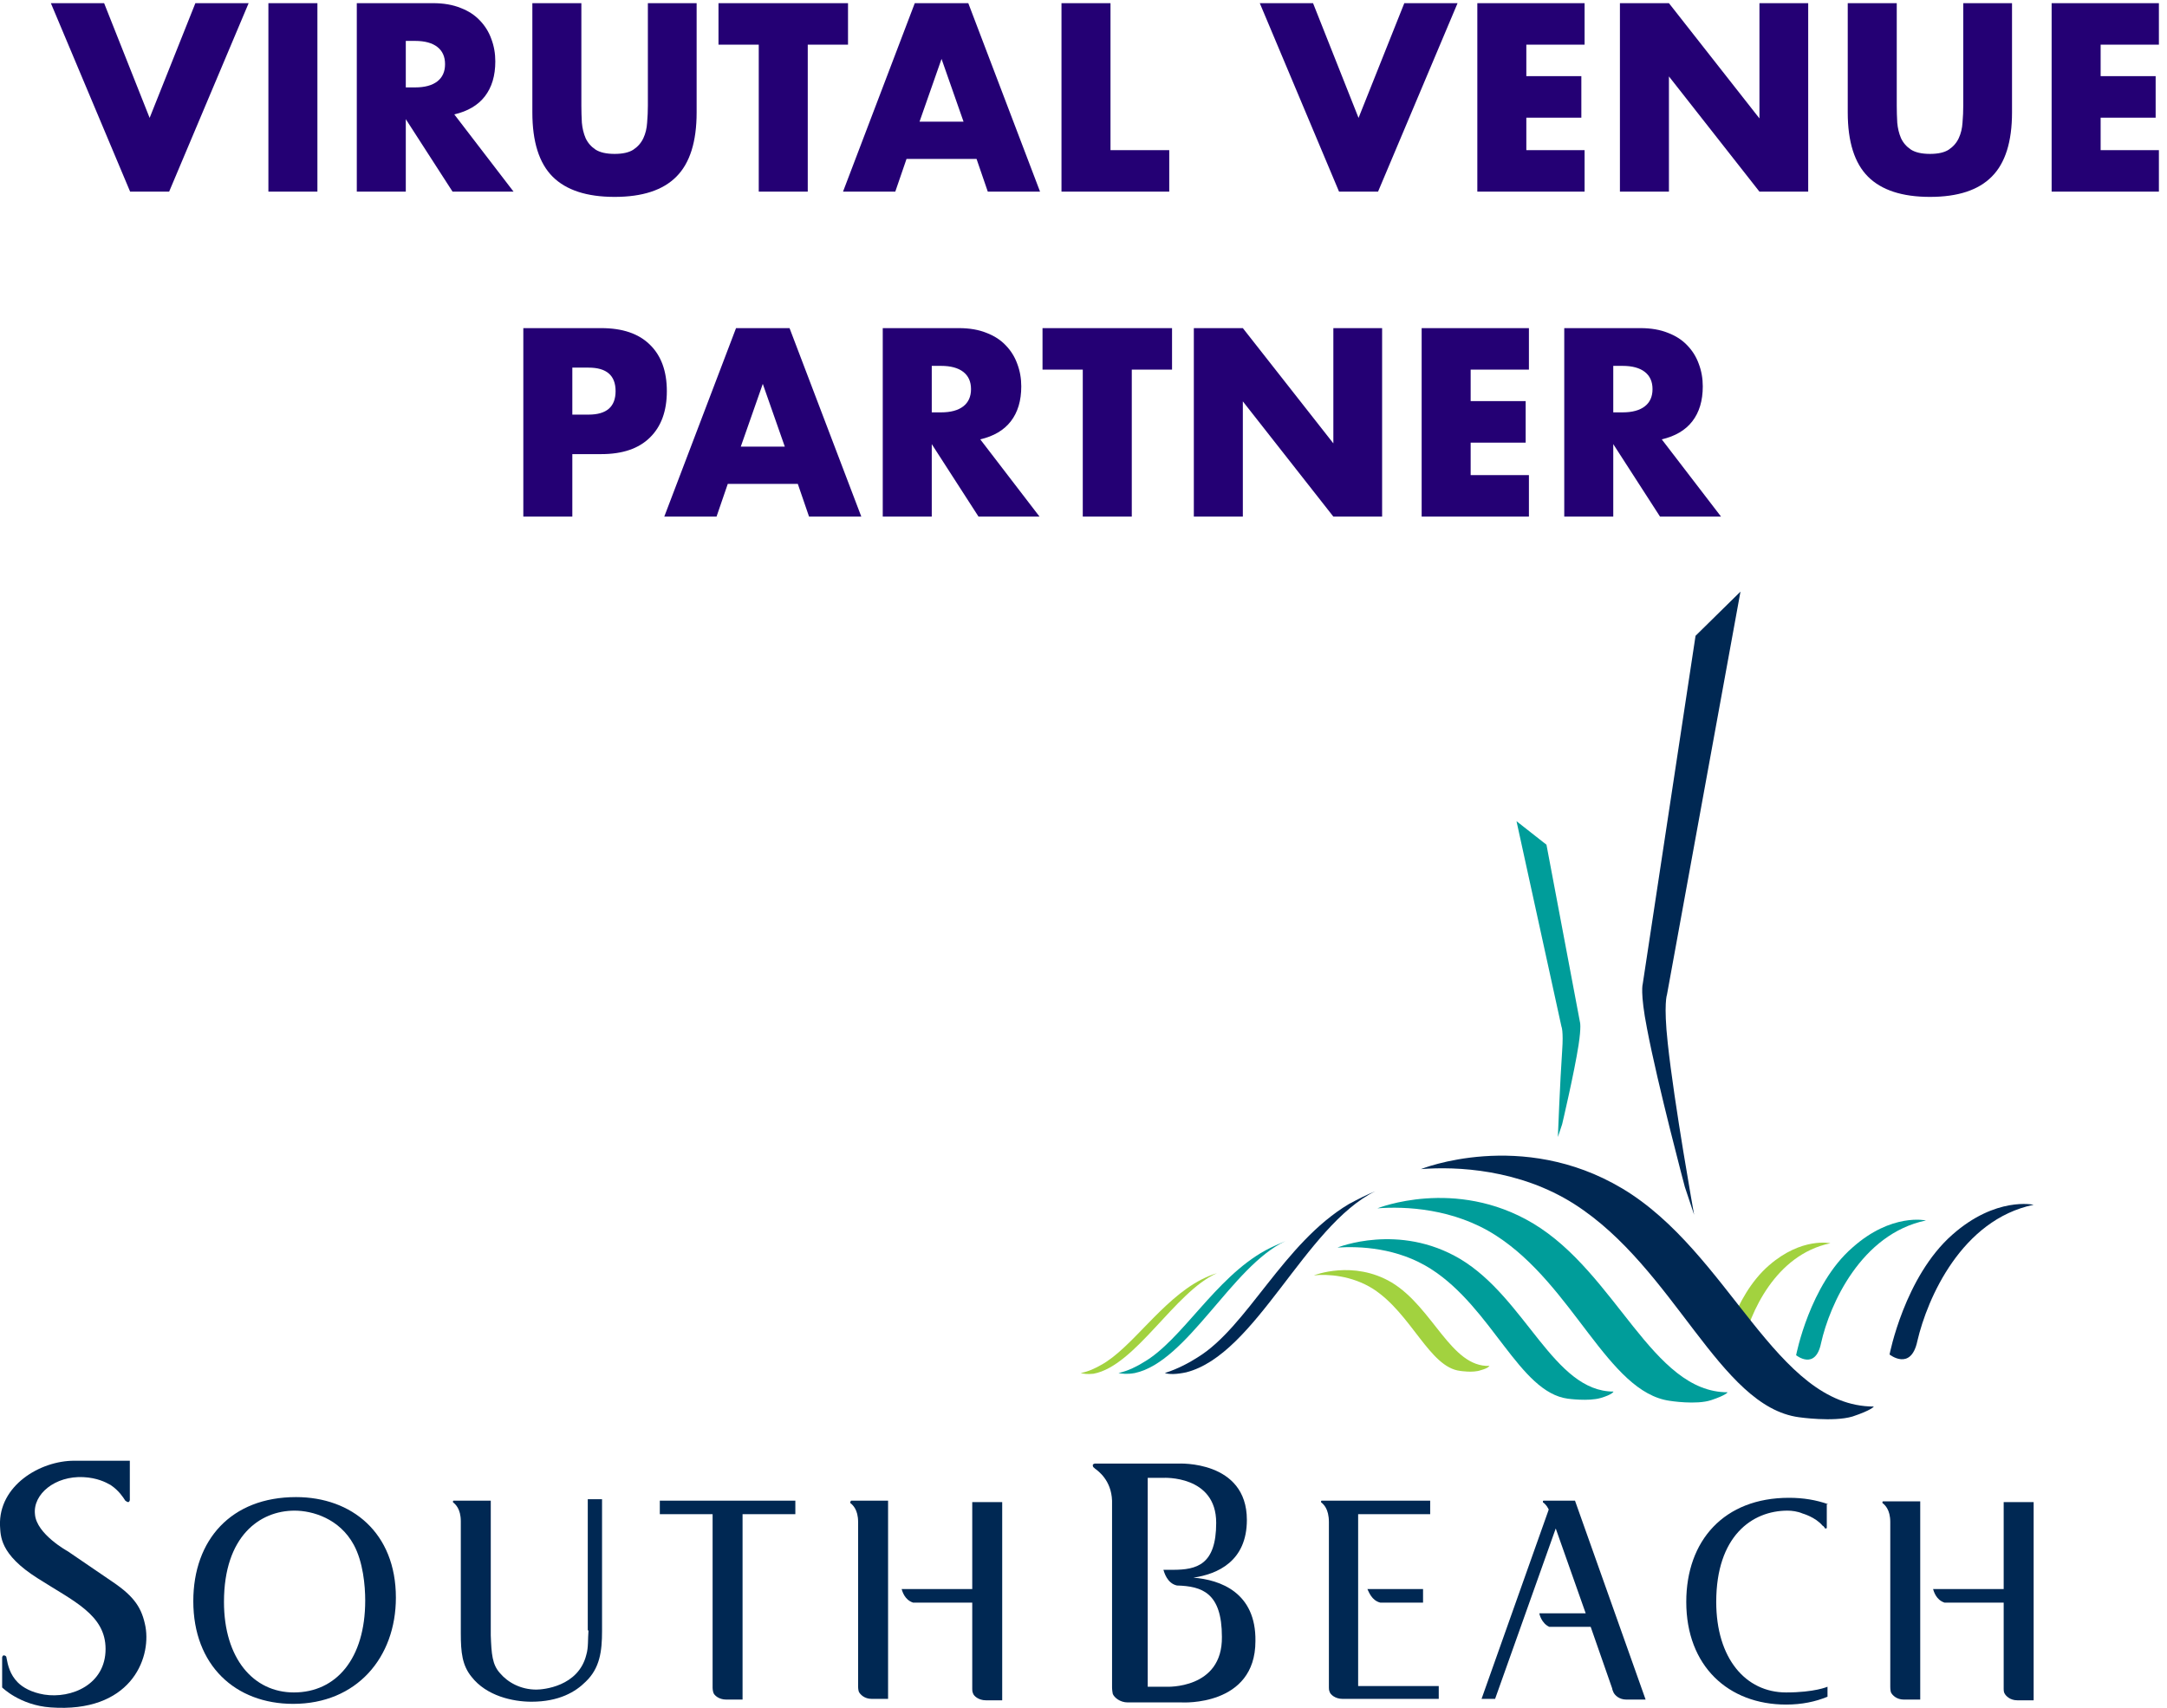 <svg width="260" height="205" viewBox="0 0 260 205" fill="none" xmlns="http://www.w3.org/2000/svg">
<path d="M12.492 0.38L17.953 14.15L23.442 0.38H29.832L20.293 23H15.613L6.103 0.38H12.492ZM38.083 0.38V23H32.203V0.38H38.083ZM48.688 10.49H49.798C50.959 10.49 51.849 10.25 52.468 9.77C53.089 9.29 53.398 8.6 53.398 7.7C53.398 6.8 53.089 6.11 52.468 5.63C51.849 5.15 50.959 4.91 49.798 4.91H48.688V10.49ZM61.618 23H54.298L48.688 14.3V23H42.809V0.38H51.959C53.218 0.38 54.319 0.57 55.258 0.95C56.199 1.31 56.968 1.81 57.569 2.45C58.188 3.09 58.648 3.83 58.949 4.67C59.269 5.51 59.428 6.41 59.428 7.37C59.428 9.09 59.008 10.49 58.169 11.57C57.349 12.63 56.129 13.35 54.508 13.73L61.618 23ZM69.753 0.38V12.68C69.753 13.34 69.773 14.02 69.813 14.72C69.873 15.4 70.023 16.02 70.263 16.58C70.523 17.14 70.923 17.6 71.463 17.96C72.003 18.3 72.763 18.47 73.743 18.47C74.723 18.47 75.473 18.3 75.993 17.96C76.533 17.6 76.933 17.14 77.193 16.58C77.453 16.02 77.603 15.4 77.643 14.72C77.703 14.02 77.733 13.34 77.733 12.68V0.38H83.583V13.49C83.583 17.01 82.773 19.58 81.153 21.2C79.553 22.82 77.083 23.63 73.743 23.63C70.403 23.63 67.923 22.82 66.303 21.2C64.683 19.58 63.873 17.01 63.873 13.49V0.38H69.753ZM96.916 5.36V23H91.036V5.36H86.206V0.38H101.746V5.36H96.916ZM115.607 14.6L112.967 7.07L110.327 14.6H115.607ZM117.167 19.07H108.767L107.417 23H101.147L109.757 0.38H116.177L124.787 23H118.517L117.167 19.07ZM133.239 0.38V18.02H140.289V23H127.359V0.38H133.239ZM157.541 0.38L163.001 14.15L168.491 0.38H174.881L165.341 23H160.661L151.151 0.38H157.541ZM190.122 5.36H183.132V9.14H189.732V14.12H183.132V18.02H190.122V23H177.252V0.38H190.122V5.36ZM194.361 23V0.38H200.241L211.101 14.21V0.38H216.951V23H211.101L200.241 9.17V23H194.361ZM227.575 0.38V12.68C227.575 13.34 227.595 14.02 227.635 14.72C227.695 15.4 227.845 16.02 228.085 16.58C228.345 17.14 228.745 17.6 229.285 17.96C229.825 18.3 230.585 18.47 231.565 18.47C232.545 18.47 233.295 18.3 233.815 17.96C234.355 17.6 234.755 17.14 235.015 16.58C235.275 16.02 235.425 15.4 235.465 14.72C235.525 14.02 235.555 13.34 235.555 12.68V0.38H241.405V13.49C241.405 17.01 240.595 19.58 238.975 21.2C237.375 22.82 234.905 23.63 231.565 23.63C228.225 23.63 225.745 22.82 224.125 21.2C222.505 19.58 221.695 17.01 221.695 13.49V0.38H227.575ZM259.028 5.36H252.038V9.14H258.638V14.12H252.038V18.02H259.028V23H246.158V0.38H259.028V5.36ZM68.669 49.76H70.619C72.779 49.76 73.859 48.82 73.859 46.94C73.859 45.06 72.779 44.12 70.619 44.12H68.669V49.76ZM68.669 62H62.789V39.38H72.149C74.689 39.38 76.629 40.04 77.969 41.36C79.329 42.68 80.009 44.54 80.009 46.94C80.009 49.34 79.329 51.2 77.969 52.52C76.629 53.84 74.689 54.5 72.149 54.5H68.669V62ZM94.161 53.6L91.521 46.07L88.881 53.6H94.161ZM95.721 58.07H87.321L85.971 62H79.701L88.311 39.38H94.731L103.341 62H97.071L95.721 58.07ZM111.794 49.49H112.904C114.064 49.49 114.954 49.25 115.574 48.77C116.194 48.29 116.504 47.6 116.504 46.7C116.504 45.8 116.194 45.11 115.574 44.63C114.954 44.15 114.064 43.91 112.904 43.91H111.794V49.49ZM124.724 62H117.404L111.794 53.3V62H105.914V39.38H115.064C116.324 39.38 117.424 39.57 118.364 39.95C119.304 40.31 120.074 40.81 120.674 41.45C121.294 42.09 121.754 42.83 122.054 43.67C122.374 44.51 122.534 45.41 122.534 46.37C122.534 48.09 122.114 49.49 121.274 50.57C120.454 51.63 119.234 52.35 117.614 52.73L124.724 62ZM135.793 44.36V62H129.913V44.36H125.083V39.38H140.623V44.36H135.793ZM143.238 62V39.38H149.118L159.978 53.21V39.38H165.828V62H159.978L149.118 48.17V62H143.238ZM183.442 44.36H176.452V48.14H183.052V53.12H176.452V57.02H183.442V62H170.572V39.38H183.442V44.36ZM193.562 49.49H194.672C195.832 49.49 196.722 49.25 197.342 48.77C197.962 48.29 198.272 47.6 198.272 46.7C198.272 45.8 197.962 45.11 197.342 44.63C196.722 44.15 195.832 43.91 194.672 43.91H193.562V49.49ZM206.492 62H199.172L193.562 53.3V62H187.682V39.38H196.832C198.092 39.38 199.192 39.57 200.132 39.95C201.072 40.31 201.842 40.81 202.442 41.45C203.062 42.09 203.522 42.83 203.822 43.67C204.142 44.51 204.302 45.41 204.302 46.37C204.302 48.09 203.882 49.49 203.042 50.57C202.222 51.63 201.002 52.35 199.382 52.73L206.492 62Z" fill="#240074"/>
<g clip-path="url(#clip0)">
<path d="M17.459 195.245C17.032 193.02 16.176 191.651 13.523 189.854C11.126 188.229 8.131 186.175 8.131 186.175C8.131 186.175 4.365 184.121 4.194 181.725C3.937 179.329 6.59 177.105 10.014 177.276C11.64 177.361 12.667 177.875 13.266 178.217C14.293 178.902 14.806 179.757 14.978 180.014C14.978 180.1 15.063 180.1 15.063 180.1C15.149 180.185 15.234 180.271 15.405 180.271C15.491 180.271 15.577 180.1 15.577 180.014V175.308C15.577 175.308 13.18 175.308 8.901 175.308C4.793 175.308 -0.171 178.303 0 183.095C0.086 184.292 -0.085 186.517 4.536 189.427C8.816 192.165 12.667 193.791 12.667 197.898C12.667 202.176 8.559 203.888 5.307 203.374C3.766 203.117 2.739 202.518 2.14 201.92C1.199 200.978 0.942 199.866 0.771 198.925C0.771 198.753 0.599 198.668 0.428 198.668C0.343 198.668 0.257 198.839 0.257 198.925V202.518C0.257 202.518 2.397 204.658 6.077 204.914C15.577 205.599 18.144 199.181 17.459 195.245Z" fill="#002853"/>
<path d="M35.517 179.672C27.729 179.672 23.193 184.806 23.193 192.165C23.193 199.866 28.243 204.487 35.175 204.487C42.792 204.487 47.499 198.925 47.499 191.737C47.499 183.95 42.193 179.672 35.517 179.672ZM35.261 203.117C30.382 203.117 26.873 199.01 26.873 192.25C26.873 184.378 31.153 181.298 35.346 181.298C37.486 181.298 40.738 182.239 42.45 185.405C43.562 187.458 43.819 190.282 43.819 192.079C43.819 199.096 40.31 203.117 35.261 203.117Z" fill="#002853"/>
<path d="M116.652 190.71H108.179C108.264 190.967 108.521 191.994 109.548 192.336H116.652V202.69C116.652 202.775 116.652 203.032 116.737 203.203C116.823 203.545 117.422 204.059 118.278 204.059H120.246V180.271H116.652V190.71Z" fill="#002853"/>
<path d="M70.608 195.673C70.522 196.7 70.608 197.727 70.351 198.582C69.409 202.433 65.13 202.775 64.36 202.775C62.477 202.775 60.937 201.92 59.995 200.807C59.054 199.78 58.968 198.497 58.883 196.272V196.186V180.1H55.288H54.432C54.347 180.1 54.347 180.185 54.347 180.185C54.347 180.271 54.347 180.356 54.432 180.356C54.603 180.527 55.288 181.041 55.288 182.581V196.015C55.288 198.326 55.459 199.866 56.572 201.235C58.369 203.545 61.536 204.23 63.761 204.23C67.099 204.23 69.067 203.032 70.265 201.834C71.977 200.208 72.234 198.155 72.234 195.759C72.234 194.218 72.234 179.928 72.234 179.928H70.522V195.673H70.608Z" fill="#002853"/>
<path d="M79.166 181.725H85.499V202.519C85.499 202.519 85.499 202.861 85.585 203.117C85.67 203.46 86.269 203.973 87.125 203.973H89.094V181.725H95.427V180.1H79.166V181.725Z" fill="#002853"/>
<path d="M102.017 180.271C102.017 180.356 102.017 180.442 102.102 180.442C102.273 180.613 102.958 181.126 102.958 182.667V202.433C102.958 202.433 102.958 202.775 103.044 203.032C103.215 203.374 103.728 203.888 104.584 203.888H106.553V180.1H102.102C102.102 180.185 102.017 180.185 102.017 180.271Z" fill="#002853"/>
<path d="M226.883 203.117C227.055 203.46 227.568 203.973 228.424 203.973H230.392V180.185H225.942C225.856 180.185 225.856 180.271 225.856 180.271C225.856 180.356 225.856 180.442 225.942 180.442C226.113 180.613 226.798 181.126 226.798 182.667V202.433C226.798 202.519 226.798 202.861 226.883 203.117Z" fill="#002853"/>
<path d="M219.352 180.527C217.898 180.014 216.357 179.757 214.645 179.757C206.857 179.757 202.321 184.891 202.321 192.25C202.321 199.951 207.371 204.572 214.303 204.572C216.186 204.572 217.812 204.23 219.267 203.631V202.433C219.267 202.433 217.726 203.117 214.303 203.117C209.425 203.117 205.916 199.01 205.916 192.25C205.916 184.378 210.195 181.298 214.474 181.298C214.988 181.298 215.672 181.383 216.271 181.64C216.271 181.64 217.812 182.068 218.668 183.094C218.839 183.18 218.839 183.266 218.925 183.351C218.925 183.437 219.01 183.437 219.096 183.437C219.181 183.437 219.181 183.351 219.181 183.351V182.41V180.527H219.352Z" fill="#002853"/>
<path d="M240.405 190.71H231.933C232.018 190.967 232.275 191.994 233.302 192.336H240.405V202.69C240.405 202.775 240.405 203.032 240.491 203.203C240.662 203.545 241.176 204.059 242.032 204.059H244V180.271H240.405V190.71Z" fill="#002853"/>
<path d="M188.97 180.1H185.205C185.119 180.1 185.119 180.185 185.119 180.185C185.119 180.271 185.119 180.356 185.205 180.356C185.29 180.442 185.547 180.613 185.804 181.126V181.212L177.759 203.888H179.385L186.66 183.437L190.254 193.619H184.691C184.691 193.705 184.948 194.817 185.889 195.245H190.853L193.421 202.604C193.421 202.69 193.506 202.946 193.592 203.117C193.763 203.46 194.277 203.973 195.132 203.973H197.443L188.97 180.1Z" fill="#002853"/>
<path d="M172.538 202.347H162.952V181.725H171.596V180.1H159.529H158.588C158.502 180.1 158.502 180.185 158.502 180.185C158.502 180.271 158.502 180.356 158.588 180.356C158.759 180.527 159.443 181.041 159.443 182.667V202.519C159.443 202.604 159.443 202.861 159.529 203.032C159.615 203.374 160.214 203.888 161.069 203.888H163.038H172.623V202.347H172.538Z" fill="#002853"/>
<path d="M143.183 189.341C146.092 188.913 149.601 187.373 149.601 182.41C149.601 175.222 141.385 175.65 141.385 175.65H136.678H133.34H131.372C131.286 175.65 131.115 175.736 131.115 175.821C131.115 175.907 131.115 176.078 131.286 176.163C131.286 176.163 131.286 176.163 131.372 176.249C131.714 176.506 133.34 177.618 133.426 180.1C133.426 180.271 133.426 180.356 133.426 180.527V180.699V202.604V202.519C133.426 202.519 133.426 202.861 133.512 203.289C133.683 203.716 134.367 204.315 135.309 204.315H136.764H141.813C141.813 204.315 150.628 204.829 150.628 196.957C150.714 191.138 146.435 189.598 143.183 189.341ZM139.93 202.433H137.705V177.361H139.588C139.588 177.361 145.921 177.019 145.921 182.752C145.921 187.801 143.61 188.4 140.701 188.4H139.588C139.674 188.656 140.016 190.026 141.214 190.282C144.21 190.368 146.606 191.138 146.606 196.443C146.692 202.775 139.93 202.433 139.93 202.433Z" fill="#002853"/>
<path d="M165.605 192.336H170.74V190.71H164.064C164.236 191.052 164.578 192.079 165.605 192.336Z" fill="#002853"/>
<path d="M166.975 153.916C162.354 151.178 157.646 153.06 157.646 153.06C159.273 152.889 162.182 153.06 164.75 154.686C169.372 157.681 171.511 164.098 175.191 164.526C175.191 164.526 176.732 164.783 177.673 164.441C178.615 164.184 178.7 163.927 178.7 163.927C174.079 164.098 171.939 156.911 166.975 153.916Z" fill="#A2D23F"/>
<path d="M175.191 151.092C167.831 146.728 160.471 149.723 160.471 149.723C163.124 149.552 167.66 149.723 171.682 152.29C179.042 156.996 182.295 167.093 188.114 167.863C188.114 167.863 190.596 168.206 192.051 167.778C193.506 167.35 193.592 167.008 193.592 167.008C186.403 167.008 183.065 155.798 175.191 151.092Z" fill="#009D9A"/>
<path d="M206.515 162.729C206.515 162.729 208.397 164.269 209.082 161.531C209.938 157.595 213.019 150.579 219.609 149.209C219.609 149.209 216.186 148.439 212.249 151.862C207.884 155.627 206.515 162.729 206.515 162.729Z" fill="#A2D23F"/>
<path d="M183.92 146.814C174.591 141.252 165.263 145.017 165.263 145.017C168.6 144.76 174.42 145.017 179.47 148.268C188.798 154.258 192.906 167.093 200.352 168.12C200.352 168.12 203.519 168.633 205.316 168.034C207.113 167.436 207.284 167.093 207.284 167.093C198.213 167.093 193.933 152.803 183.92 146.814Z" fill="#009D9A"/>
<path d="M215.501 162.644C215.501 162.644 217.812 164.526 218.496 161.189C219.523 156.568 223.289 148.097 231.077 146.471C231.077 146.471 226.969 145.53 222.262 149.723C217.127 154.172 215.501 162.644 215.501 162.644Z" fill="#009D9A"/>
<path d="M194.618 142.621C182.551 135.433 170.483 140.31 170.483 140.31C174.763 139.968 182.294 140.31 188.884 144.503C200.951 152.204 206.258 168.805 215.843 170.088C215.843 170.088 219.951 170.687 222.262 170.003C224.573 169.232 224.829 168.805 224.829 168.805C213.019 168.805 207.541 150.322 194.618 142.621Z" fill="#002853"/>
<path d="M226.712 162.558C226.712 162.558 229.279 164.612 230.05 160.932C231.248 155.798 235.356 146.386 244 144.589C244 144.589 239.464 143.562 234.243 148.183C228.509 153.231 226.712 162.558 226.712 162.558Z" fill="#002853"/>
<path d="M202.15 142.45C202.15 142.45 198.898 130.213 197.614 123.453C196.758 119.089 197.101 118.063 197.101 118.063L203.434 76.305L208.826 71L200.011 119.346C200.011 119.346 199.583 120.458 200.096 125.165C200.867 132.438 203.263 145.787 203.263 145.787L202.15 142.45Z" fill="#002853"/>
<path d="M187.43 134.92C187.43 134.92 188.884 128.759 189.398 125.421C189.74 123.197 189.569 122.683 189.569 122.683L185.547 101.377L181.952 98.553L187.344 123.197C187.344 123.197 187.601 123.71 187.43 126.106C187.173 129.785 186.916 136.46 186.916 136.46L187.43 134.92Z" fill="#009D9A"/>
<path d="M161.839 144.503C153.966 149.209 149.687 159.221 143.696 162.9C142.754 163.499 141.385 164.269 139.759 164.783C140.272 164.954 141.128 164.954 142.326 164.697C150.714 162.558 156.533 147.156 165.006 142.963C163.979 143.391 162.952 143.904 161.839 144.503Z" fill="#002853"/>
<path d="M144.124 153.573C139.331 156.055 135.737 161.874 132.057 163.842C131.457 164.184 130.602 164.612 129.66 164.783C130.002 164.868 130.43 164.954 131.201 164.868C136.25 163.927 140.957 155.028 146.007 152.803C145.408 152.974 144.809 153.231 144.124 153.573Z" fill="#A2D23F"/>
<path d="M151.827 150.065C145.75 153.402 141.813 160.847 137.192 163.499C136.507 163.927 135.394 164.526 134.196 164.783C134.624 164.868 135.223 164.954 136.165 164.783C142.498 163.414 147.804 151.948 154.223 148.953C153.453 149.295 152.597 149.637 151.827 150.065Z" fill="#009D9A"/>
</g>
<defs>
<clipPath id="clip0">
<rect width="244" height="134" fill="white" transform="translate(0 71)"/>
</clipPath>
</defs>
</svg>

